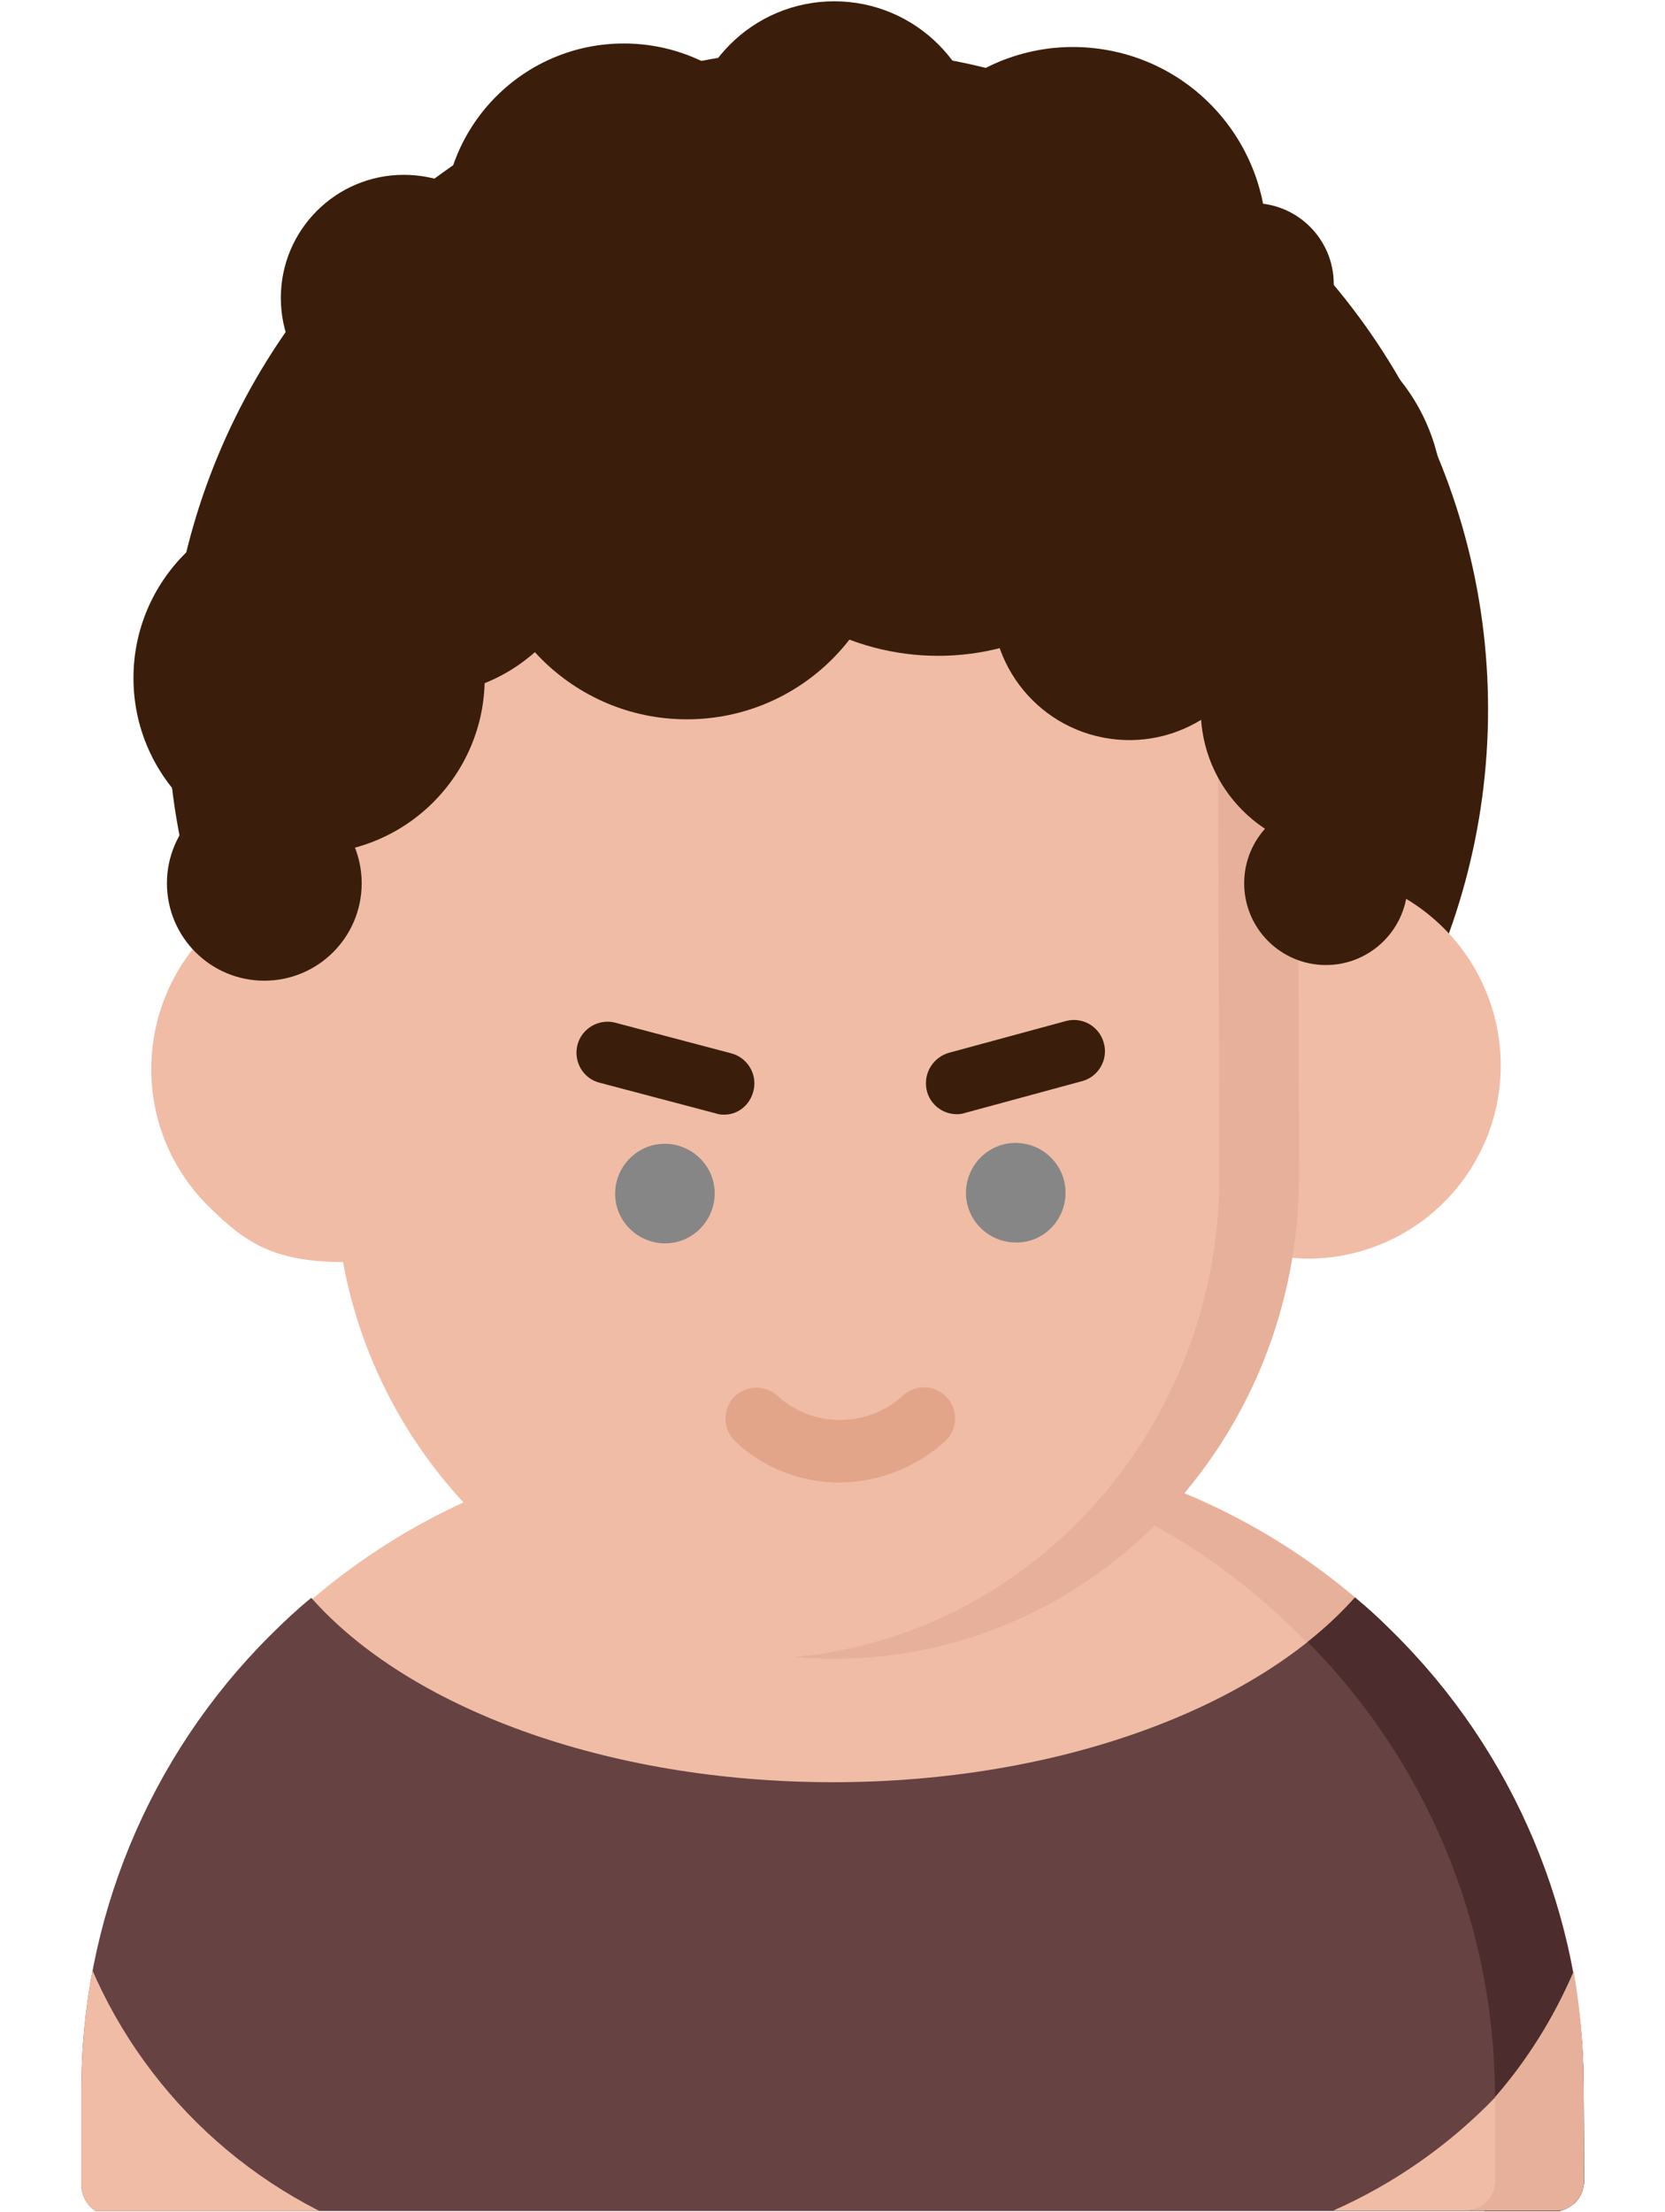 <?xml version="1.0" encoding="utf-8"?>
<!-- Generator: Adobe Illustrator 23.1.0, SVG Export Plug-In . SVG Version: 6.00 Build 0)  -->
<svg version="1.1" id="Layer_1" xmlns="http://www.w3.org/2000/svg" xmlns:xlink="http://www.w3.org/1999/xlink" x="0px" y="0px"
	 viewBox="0 0 383 508.7" style="enable-background:new 0 0 383 508.7;" xml:space="preserve">
<style type="text/css">
	.st0{fill:#3A1E0B;}
	.st1{fill:#F0BCA6;}
	.st2{fill:#E6B09A;}
	.st3{fill:#E2A58A;}
	.st4{fill:#868686;}
	.st5{fill:#664242;}
	.st6{clip-path:url(#SVGID_2_);}
	.st7{clip-path:url(#SVGID_4_);}
	.st8{fill:#4C2C2C;}
</style>
<title>adult</title>
<circle class="st0" cx="190.4" cy="163.1" r="151.9"/>
<path class="st1" d="M342.4,482.5l0.1,18.8c0,1.9-0.7,3.7-2.1,5.1c-0.9,1-2.1,1.6-3.5,1.9h-314c-2-1.3-3.2-3.5-3.3-5.9v-21.3
	c0-81.9,66-148.5,147.7-149l48.4-0.2h0.5c2.5,0,4.8,0.1,7.3,0.2c0.5,0,1.2,0.1,1.7,0.1l3.5,0.3c0.6,0,1.2,0.1,1.7,0.2
	c1.1,0.1,2.1,0.2,3.2,0.4C298,341,350,389.8,362,453.8C356.9,464.2,350.3,474,342.4,482.5z"/>
<path class="st1" d="M79.4,201.2h-0.2c-24.6,0.1-44.4,20.1-44.4,44.7c0,11.8,4.7,23.1,13.1,31.4c8.5,8.4,14.9,12.9,31.4,12.9h0.2
	c24.6-0.5,44.1-20.9,43.5-45.5C122.5,220.9,103.3,201.7,79.4,201.2L79.4,201.2z"/>
<path class="st2" d="M361.9,453.5c0,0.1,0,0.1-0.1,0.2c-4.9,10.6-11.5,20.4-19.4,29v-2.5c-0.5-80.2-64.4-145.6-144.6-148l17.5-0.1
	h0.5c2.5,0,4.8,0.1,7.3,0.2c0.5,0,1.2,0.1,1.7,0.1l3.5,0.3c0.6,0,1.2,0.1,1.7,0.2c1.1,0.1,2.1,0.2,3.2,0.4
	C297.7,340.9,349.8,389.6,361.9,453.5z"/>
<path class="st1" d="M301.6,200.4h-0.2c-24.6,0.1-44.5,20.1-44.4,44.7c0,11.8,4.7,23.1,13.1,31.4c8.3,8.3,19.6,13,31.4,12.9h0.2
	c24.6-0.5,44.1-20.9,43.5-45.5C344.6,220.1,325.4,200.9,301.6,200.4L301.6,200.4z"/>
<path class="st1" d="M298.6,176.4c-0.1-29.2-11.4-48.5-34.6-59.3c-20.8-9.6-49.1-10.8-76.6-10.8s-55.7,1.6-76.5,11.2
	c-23,10.8-34.2,30.3-34.1,59.3l0.3,93.7C77.3,331.6,126.9,381,188,381.1h0.3c61.2-0.3,110.7-50.1,110.5-111.3L298.6,176.4z"/>
<path class="st3" d="M193.2,340.9c-8.9,0-17.5-3.3-24-9.4c-2.9-2.7-3.1-7.2-0.5-10.1c2.7-2.9,7.2-3.1,10.1-0.5
	c3.9,3.6,9,5.6,14.4,5.6h0.1c5.3,0,10.5-2,14.4-5.6c2.9-2.7,7.4-2.5,10.1,0.4c2.7,2.9,2.5,7.4-0.4,10.1
	C210.8,337.4,202.2,340.8,193.2,340.9C193.3,340.9,193.2,340.9,193.2,340.9z"/>
<path class="st4" d="M164.4,274.4c0-6.3-5.2-11.4-11.5-11.4s-11.4,5.2-11.4,11.5s5.2,11.4,11.5,11.4l0,0
	C159.3,285.9,164.4,280.7,164.4,274.4z"/>
<path class="st0" d="M166.4,256.3c-0.6,0-1.2-0.1-1.8-0.3l-26.9-7.1c-3.8-1.1-5.9-5.1-4.8-8.9c1.1-3.6,4.8-5.7,8.4-4.9l26.9,7.1
	c3.8,1,6.1,4.9,5.1,8.7C172.5,254.1,169.7,256.4,166.4,256.3z"/>
<path class="st4" d="M245.1,274.2c0-6.3-5.2-11.4-11.5-11.4s-11.4,5.2-11.4,11.5s5.2,11.4,11.5,11.4l0,0c6.2,0.1,11.3-5,11.4-11.2
	C245.1,274.4,245.1,274.3,245.1,274.2z"/>
<path class="st0" d="M220.1,256.2c-4,0-7.2-3.3-7.1-7.2c0-3.2,2.2-6,5.2-6.9l26.9-7.3c3.8-1.1,7.8,1.2,8.8,5c1.1,3.8-1.2,7.8-5,8.8
	l-26.9,7.3C221.4,256.1,220.8,256.2,220.1,256.2z"/>
<path class="st2" d="M298.6,176.4c-0.1-29.2-10.9-48.5-33.3-59.3c-20.1-9.6-47.3-10.8-73.8-10.8c-2.6,0-4.9,0-7.5,0.1
	c22.9,0.4,45.5,2.5,62.9,10.7c22.3,10.7,33.2,30,33.3,59.3l0.3,93.6c0.2,58.1-42.9,106-97.7,111c3,0.3,6.1,0.4,9.2,0.4h0.3
	c58.9-0.2,106.7-50.1,106.5-111.3L298.6,176.4z"/>
<path id="SVGID" class="st5" d="M364.3,480c-0.1-39.4-15.9-77.1-44-104.8c-2.8-2.8-5.7-5.5-8.6-7.9c-22.4,25.2-67.8,42.5-120.1,42.5
	s-97.7-17.2-120-42.4c-3.3,2.7-6.4,5.6-9.5,8.7c-27.9,27.8-43.5,65.6-43.4,105v21.4c0.1,2.4,1.3,4.6,3.3,5.9h336.8
	c1.3-0.3,2.5-1,3.5-1.9c1.3-1.3,2.1-3.2,2.1-5.1L364.3,480z"/>
<g>
	<g>
		<defs>
			<path id="SVGID_1_" d="M364.3,480c-0.1-39.4-15.9-77.1-44-104.8c-2.8-2.8-5.7-5.5-8.6-7.9c-22.4,25.2-67.8,42.5-120.1,42.5
				s-97.7-17.2-120-42.4c-3.3,2.7-6.4,5.6-9.5,8.7c-27.9,27.8-43.5,65.6-43.4,105v21.4c0.1,2.4,1.3,4.6,3.3,5.9h336.8
				c1.3-0.3,2.5-1,3.5-1.9c1.3-1.3,2.1-3.2,2.1-5.1L364.3,480z"/>
		</defs>
		<clipPath id="SVGID_2_">
			<use xlink:href="#SVGID_1_"  style="overflow:visible;"/>
		</clipPath>
		<g class="st6">
			<path class="st1" d="M81.8,512.2H27.5c-6,0-10.9-4.9-10.9-10.9v-61C26.3,472.9,50.3,499.3,81.8,512.2z"/>
		</g>
	</g>
</g>
<g>
	<g>
		<defs>
			<path id="SVGID_3_" d="M364.3,480c-0.1-39.4-15.9-77.1-44-104.8c-2.8-2.8-5.7-5.5-8.6-7.9c-22.4,25.2-67.8,42.5-120.1,42.5
				s-97.7-17.2-120-42.4c-3.3,2.7-6.4,5.6-9.5,8.7c-27.9,27.8-43.5,65.6-43.4,105v21.4c0.1,2.4,1.3,4.6,3.3,5.9h336.8
				c1.3-0.3,2.5-1,3.5-1.9c1.3-1.3,2.1-3.2,2.1-5.1L364.3,480z"/>
		</defs>
		<clipPath id="SVGID_4_">
			<use xlink:href="#SVGID_3_"  style="overflow:visible;"/>
		</clipPath>
		<g class="st7">
			<path class="st8" d="M365.9,481.4c-0.5-81.8-66.8-147.8-148.6-148.1h-0.4l-17.6,0.1c80.2,2.4,144.1,67.8,144.6,148l0.1,21.4
				c0,1.9-0.7,3.7-2.1,5.1c-0.9,1-2.1,1.6-3.5,1.9h21.9c1.3-0.3,2.5-1,3.5-1.9c1.4-1.4,2.1-3.2,2.1-5.1V481.4z"/>
		</g>
	</g>
</g>
<circle class="st0" cx="215.8" cy="93" r="57.8"/>
<circle class="st0" cx="287.3" cy="115.3" r="44.6"/>
<ellipse transform="matrix(0.189 -0.982 0.982 0.189 74.571 367.502)" class="st0" cx="259.8" cy="138.6" rx="31.6" ry="31.6"/>
<circle class="st0" cx="309.1" cy="163.1" r="32.9"/>
<circle class="st0" cx="143.5" cy="51.5" r="41.5"/>
<circle class="st0" cx="96.8" cy="120.3" r="39.6"/>
<circle class="st0" cx="71.1" cy="155.9" r="40.4"/>
<circle class="st0" cx="92.9" cy="68.5" r="28.3"/>
<circle class="st0" cx="288.2" cy="65.3" r="18.6"/>
<ellipse transform="matrix(0.16 -0.987 0.987 0.16 152.765 290.154)" class="st0" cx="246.9" cy="55.3" rx="44.5" ry="44.5"/>
<circle class="st0" cx="191.9" cy="34.2" r="33.9"/>
<circle class="st0" cx="158" cy="118.1" r="47.3"/>
<circle class="st0" cx="305" cy="203.1" r="18.8"/>
<circle class="st0" cx="60.8" cy="203.1" r="22.4"/>
<path class="st2" d="M364.4,501.3c0,1.9-0.7,3.7-2,5.1c-0.9,0.9-2,1.6-3.3,1.9h-20.8c1.3-0.3,2.4-1,3.3-1.9c1.3-1.4,2-3.2,2-5.1
	l0.3-19.1c7.5-8.6,13.5-18.3,18-28.7c0-0.1,0-0.1,0.1-0.2c1.5,8.7,2.3,17.6,2.3,26.5L364.4,501.3z"/>
<path class="st1" d="M344,501.3c0,1.9-0.8,3.8-2.2,5.1c-1,1-2.3,1.7-3.6,1.9h-31.5c14-6.2,26.7-15.1,37.3-26.1L344,501.3L344,501.3z
	"/>
</svg>
